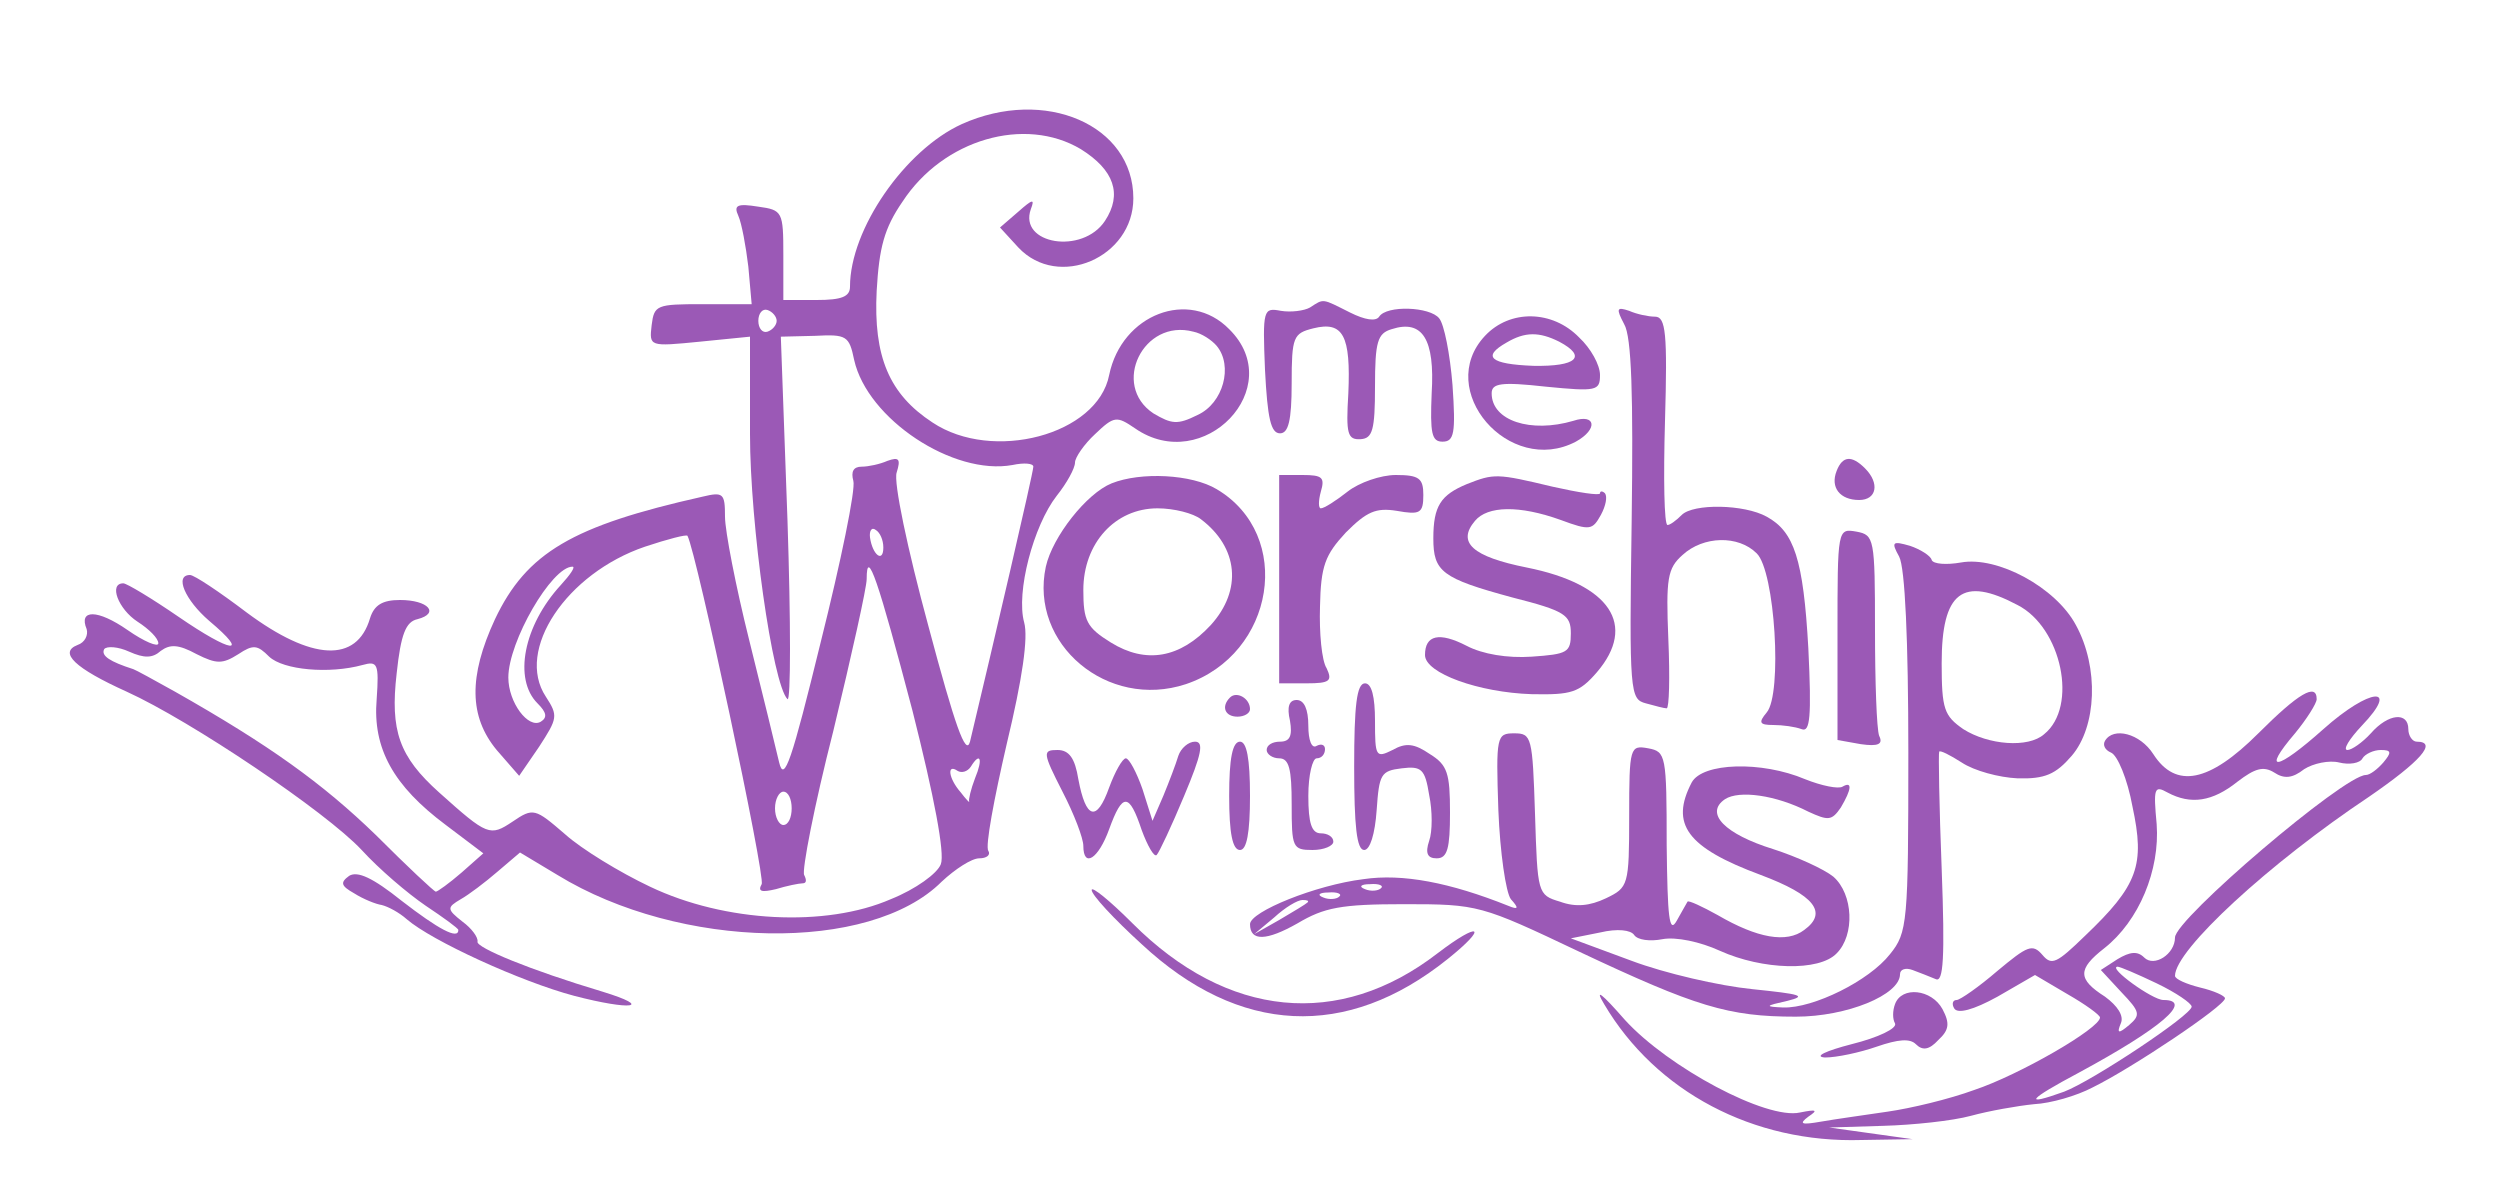 <?xml version="1.0" standalone="no"?>
<!DOCTYPE svg PUBLIC "-//W3C//DTD SVG 20010904//EN"
 "http://www.w3.org/TR/2001/REC-SVG-20010904/DTD/svg10.dtd">
<svg version="1.0" xmlns="http://www.w3.org/2000/svg"
 width="300pt" height="142pt" viewBox="0 0 300 142"
 preserveAspectRatio="xMidYMid meet">
<g transform="translate(0,142) scale(0.1,-0.1)"
fill="#9b59b6" stroke="none">
<path d="M1154 1271 c-68 -31 -134 -126 -134 -195 0 -12 -10 -16 -40 -16 l-40
0 0 54 c0 52 -1 54 -30 58 -25 4 -30 2 -24 -11 4 -9 9 -36 12 -61 l4 -45 -59
0 c-55 0 -58 -1 -61 -25 -3 -26 -3 -26 58 -20 l60 6 0 -117 c0 -108 27 -300
45 -318 4 -3 4 93 0 214 l-8 221 41 1 c38 2 41 0 47 -29 16 -71 119 -139 190
-126 14 3 25 2 25 -2 0 -7 -49 -217 -76 -330 -5 -18 -18 19 -50 139 -25 92
-42 173 -38 184 5 16 3 19 -11 14 -9 -4 -23 -7 -31 -7 -10 0 -13 -6 -10 -17 3
-10 -15 -97 -39 -193 -35 -143 -44 -170 -50 -145 -4 17 -20 83 -36 147 -16 64
-29 131 -29 148 0 28 -2 30 -27 24 -156 -35 -211 -67 -249 -147 -32 -69 -31
-117 2 -157 l27 -31 24 35 c22 34 23 37 8 60 -37 56 25 148 119 180 27 9 50
15 51 13 11 -21 94 -410 89 -418 -5 -9 0 -10 17 -6 13 4 28 7 32 7 5 0 5 4 2
10 -3 5 12 83 35 173 22 91 40 172 40 182 0 40 14 -2 55 -158 26 -103 39 -171
34 -184 -4 -11 -30 -30 -60 -42 -78 -34 -199 -28 -289 15 -36 17 -82 45 -102
63 -36 31 -38 32 -63 15 -27 -18 -30 -17 -88 35 -48 43 -59 74 -51 143 5 47
11 62 25 65 27 7 13 23 -21 23 -21 0 -31 -6 -36 -22 -16 -54 -70 -51 -148 7
-33 25 -63 45 -68 45 -19 0 -6 -30 23 -55 50 -42 27 -39 -37 5 -32 22 -62 40
-66 40 -18 0 -6 -31 17 -46 14 -9 25 -20 25 -26 0 -5 -17 2 -37 16 -36 25 -59
25 -49 1 2 -7 -2 -16 -11 -19 -23 -9 -3 -28 59 -56 77 -35 239 -144 282 -190
21 -23 55 -52 77 -67 21 -14 39 -27 39 -29 0 -12 -24 1 -68 35 -35 28 -53 36
-63 30 -11 -8 -10 -12 6 -21 11 -7 26 -13 33 -14 8 -2 21 -9 30 -17 30 -26
137 -75 201 -92 69 -18 96 -14 34 5 -87 26 -152 53 -150 60 1 5 -7 16 -18 24
-19 15 -19 17 -2 27 9 5 29 20 44 33 l27 23 45 -27 c147 -90 375 -94 461 -8
16 15 36 28 45 28 9 0 14 4 11 9 -4 5 7 63 22 128 19 79 26 128 21 146 -10 36
11 116 39 152 12 15 22 33 22 40 0 6 11 22 24 34 23 22 26 22 48 7 82 -57 184
49 113 119 -48 49 -129 18 -144 -55 -14 -72 -140 -105 -212 -57 -52 34 -71 79
-67 158 3 52 9 75 31 107 49 75 147 103 214 63 40 -25 50 -54 29 -86 -27 -41
-104 -28 -89 14 5 13 2 12 -15 -3 l-22 -19 22 -24 c48 -51 138 -12 138 59 0
88 -106 134 -206 89z m-222 -236 c0 -5 -5 -11 -11 -13 -6 -2 -11 4 -11 13 0 9
5 15 11 13 6 -2 11 -8 11 -13z m528 -30 c20 -24 8 -69 -23 -83 -24 -12 -31
-11 -53 2 -51 34 -12 114 48 98 10 -2 22 -10 28 -17z m-400 -242 c0 -19 -13
-9 -16 12 -1 8 2 13 7 9 5 -3 9 -12 9 -21z m-387 -45 c-45 -49 -57 -113 -28
-142 11 -11 12 -17 4 -22 -15 -9 -39 23 -39 53 0 43 52 133 77 133 4 0 -3 -10
-14 -22z m-480 -79 c11 8 21 8 43 -4 24 -12 31 -12 50 0 18 12 23 11 37 -3 17
-16 72 -21 112 -10 18 5 20 2 17 -41 -5 -59 20 -104 83 -151 l45 -34 -26 -23
c-15 -13 -29 -23 -31 -23 -2 0 -34 30 -72 68 -64 62 -128 108 -241 172 -25 14
-47 26 -50 27 -28 9 -39 16 -35 24 3 4 17 3 30 -3 18 -8 28 -8 38 1z m977
-153 c-5 -13 -8 -26 -7 -28 1 -2 -4 3 -10 11 -15 17 -17 35 -4 26 5 -3 12 -1
16 5 11 18 15 10 5 -14z m-220 -36 c0 -11 -4 -20 -10 -20 -5 0 -10 9 -10 20 0
11 5 20 10 20 6 0 10 -9 10 -20z"/>
<path d="M1572 1051 c-7 -4 -23 -6 -35 -4 -21 4 -22 2 -19 -71 3 -58 7 -76 18
-76 10 0 14 15 14 60 0 56 2 60 26 66 36 9 45 -9 42 -78 -3 -49 -1 -56 15 -55
14 1 17 11 17 63 0 54 3 64 20 69 37 12 52 -12 48 -77 -2 -48 0 -58 13 -58 14
0 16 10 12 68 -3 37 -10 73 -16 80 -11 14 -63 16 -72 2 -4 -6 -17 -4 -35 5
-34 17 -31 17 -48 6z"/>
<path d="M1949 1031 c9 -15 11 -86 9 -236 -3 -207 -2 -214 17 -219 11 -3 22
-6 25 -6 3 0 4 37 2 83 -3 73 -1 85 17 101 25 23 67 24 89 2 22 -21 31 -169
12 -191 -10 -12 -9 -15 8 -15 11 0 26 -2 34 -5 10 -4 12 14 8 97 -6 107 -17
140 -50 158 -27 15 -88 16 -102 2 -7 -7 -14 -12 -17 -12 -4 0 -5 56 -3 125 3
105 1 125 -12 125 -8 0 -22 3 -31 7 -15 5 -16 3 -6 -16z"/>
<path d="M1782 1017 c-61 -65 29 -169 109 -127 27 15 24 34 -3 25 -51 -15 -98
0 -98 33 0 12 11 14 65 8 61 -6 65 -5 65 14 0 12 -11 32 -25 45 -32 33 -83 34
-113 2z m89 -7 c34 -18 21 -30 -31 -29 -52 2 -62 11 -32 28 22 13 39 13 63 1z"/>
<path d="M2204 855 c-8 -20 4 -35 27 -35 21 0 25 20 7 38 -16 16 -27 15 -34
-3z"/>
<path d="M1334 840 c-30 -12 -71 -64 -79 -100 -20 -93 74 -172 168 -141 107
36 130 179 37 234 -30 18 -91 21 -126 7z m107 -43 c45 -34 50 -85 12 -127 -37
-40 -78 -47 -120 -21 -29 18 -33 26 -33 63 0 56 38 98 89 98 20 0 43 -6 52
-13z"/>
<path d="M1535 725 l0 -125 33 0 c28 0 31 3 24 18 -6 9 -9 43 -8 74 1 49 6 62
31 89 25 25 36 30 61 26 28 -5 32 -3 32 19 0 20 -5 24 -33 24 -18 0 -44 -9
-58 -20 -14 -11 -28 -20 -32 -20 -3 0 -3 9 0 20 5 17 2 20 -22 20 l-28 0 0
-125z"/>
<path d="M1760 839 c-31 -13 -40 -26 -40 -65 0 -40 10 -48 95 -71 63 -16 70
-21 70 -43 0 -23 -4 -25 -47 -28 -29 -2 -59 3 -78 13 -33 17 -50 13 -50 -11 0
-22 65 -45 128 -47 48 -1 57 2 78 26 49 57 16 106 -84 126 -65 13 -84 30 -62
56 15 18 53 19 103 1 35 -13 38 -12 48 6 6 11 8 22 5 26 -3 3 -6 3 -6 0 0 -3
-26 1 -57 8 -67 16 -70 16 -103 3z"/>
<path d="M2205 659 l0 -127 28 -5 c21 -3 27 0 22 10 -3 8 -5 65 -5 128 0 109
-1 113 -22 117 -23 4 -23 4 -23 -123z"/>
<path d="M2279 752 c7 -13 11 -100 11 -235 0 -205 -1 -216 -22 -242 -25 -32
-92 -65 -128 -64 -23 1 -22 2 5 8 24 6 16 8 -42 14 -40 4 -105 19 -145 34
l-73 27 35 7 c21 5 37 3 41 -3 4 -6 19 -8 34 -5 16 3 45 -3 69 -14 51 -23 119
-25 140 -3 22 22 20 71 -4 92 -11 9 -44 24 -72 33 -58 18 -83 43 -58 60 17 11
61 5 100 -15 24 -11 28 -11 39 5 13 22 14 32 2 25 -5 -3 -25 1 -45 9 -52 22
-123 20 -136 -4 -26 -50 -6 -78 83 -111 64 -24 81 -45 52 -66 -21 -16 -56 -10
-104 18 -18 10 -35 18 -36 16 -1 -2 -7 -12 -13 -23 -9 -16 -11 4 -12 91 0 108
-1 112 -22 116 -22 4 -23 2 -23 -81 0 -84 -1 -86 -28 -99 -19 -9 -36 -11 -55
-4 -27 8 -27 10 -30 105 -3 93 -4 97 -25 97 -21 0 -22 -3 -19 -92 2 -51 9 -99
15 -107 10 -11 9 -13 -3 -8 -70 28 -127 39 -174 32 -57 -7 -136 -39 -136 -54
0 -21 20 -20 57 1 32 19 52 23 128 23 89 0 92 -1 210 -57 140 -66 179 -78 260
-78 61 0 125 26 125 51 0 6 7 8 15 5 8 -3 21 -8 28 -11 9 -4 11 25 7 132 -3
76 -4 139 -3 141 1 2 13 -4 27 -13 15 -10 45 -18 67 -19 33 -1 46 5 65 27 30
35 33 106 5 157 -24 45 -94 83 -138 75 -17 -3 -33 -2 -35 3 -1 5 -14 13 -26
17 -21 6 -23 5 -13 -13z m142 -58 c53 -27 73 -122 32 -155 -19 -17 -67 -13
-97 6 -23 16 -26 24 -26 79 0 86 25 105 91 70z m-764 -340 c-3 -3 -12 -4 -19
-1 -8 3 -5 6 6 6 11 1 17 -2 13 -5z m-50 -10 c-3 -3 -12 -4 -19 -1 -8 3 -5 6
6 6 11 1 17 -2 13 -5z m-38 -7 c-2 -2 -17 -11 -34 -21 l-30 -17 24 20 c13 12
28 21 34 21 6 0 8 -1 6 -3z"/>
<path d="M1625 500 c0 -71 3 -100 12 -100 7 0 13 19 15 48 3 43 5 47 30 50 24
3 28 -1 33 -32 4 -19 4 -44 0 -55 -5 -15 -2 -21 9 -21 13 0 16 12 16 55 0 47
-3 57 -24 70 -19 13 -29 14 -45 5 -20 -10 -21 -8 -21 35 0 29 -4 45 -12 45
-10 0 -13 -27 -13 -100z"/>
<path d="M1476 583 c-11 -11 -6 -23 9 -23 8 0 15 4 15 9 0 13 -16 22 -24 14z"/>
<path d="M2710 540 c-59 -59 -99 -67 -126 -25 -16 25 -48 33 -58 16 -3 -5 0
-11 7 -14 8 -3 20 -32 26 -65 15 -70 7 -94 -57 -155 -34 -33 -40 -36 -51 -23
-12 14 -18 11 -54 -19 -22 -19 -45 -35 -49 -35 -5 0 -6 -5 -3 -10 4 -7 23 -2
52 14 l45 26 39 -23 c21 -12 39 -25 39 -28 0 -13 -97 -69 -151 -87 -30 -11
-76 -22 -104 -26 -27 -4 -63 -9 -80 -12 -23 -4 -27 -3 -15 6 12 8 10 9 -10 5
-40 -9 -158 54 -210 111 -28 32 -37 39 -25 19 62 -105 179 -167 309 -163 l61
1 -50 7 -50 7 65 2 c36 1 83 6 105 12 22 6 56 12 76 14 20 1 51 10 70 20 47
23 159 98 159 107 0 3 -13 9 -30 13 -16 4 -30 10 -30 14 0 31 113 135 233 215
61 42 83 66 57 66 -5 0 -10 7 -10 15 0 21 -24 19 -45 -5 -10 -11 -23 -20 -28
-20 -6 0 2 13 17 29 47 49 10 46 -46 -4 -56 -50 -75 -53 -34 -5 14 17 26 36
26 41 0 20 -22 7 -70 -41z m150 -35 c-7 -8 -16 -15 -21 -15 -26 0 -229 -173
-229 -195 0 -20 -25 -36 -37 -24 -8 8 -17 7 -32 -2 l-20 -13 25 -27 c22 -23
23 -27 9 -39 -13 -11 -15 -10 -10 2 4 9 -4 21 -19 32 -33 21 -33 33 -1 58 42
33 67 94 63 149 -4 43 -3 47 13 38 28 -15 54 -11 84 13 21 16 31 19 44 11 12
-8 22 -7 36 4 11 7 30 11 42 8 12 -3 25 -1 28 5 3 5 13 10 22 10 13 0 13 -3 3
-15z m-272 -265 c23 -11 42 -24 42 -28 0 -10 -119 -89 -153 -102 -50 -18 -44
-10 18 23 98 53 138 87 101 87 -13 0 -67 39 -55 40 3 0 24 -9 47 -20z"/>
<path d="M1548 555 c3 -18 0 -25 -12 -25 -9 0 -16 -4 -16 -10 0 -5 7 -10 15
-10 12 0 15 -13 15 -55 0 -52 1 -55 25 -55 14 0 25 5 25 10 0 6 -7 10 -15 10
-11 0 -15 12 -15 45 0 25 5 45 10 45 6 0 10 5 10 11 0 5 -4 7 -10 4 -6 -4 -10
7 -10 24 0 20 -5 31 -14 31 -9 0 -12 -8 -8 -25z"/>
<path d="M1414 513 c-3 -10 -11 -31 -18 -48 l-13 -30 -12 38 c-7 20 -16 37
-20 37 -4 0 -13 -16 -20 -35 -15 -42 -28 -38 -37 10 -4 25 -11 35 -25 35 -18
0 -18 -3 6 -50 14 -27 25 -56 25 -65 0 -27 18 -16 31 20 16 44 24 44 39 -1 7
-19 15 -33 18 -30 3 3 18 35 33 71 21 50 24 65 13 65 -8 0 -17 -8 -20 -17z"/>
<path d="M1475 465 c0 -45 4 -65 13 -65 8 0 12 20 12 65 0 45 -4 65 -12 65 -9
0 -13 -20 -13 -65z"/>
<path d="M1310 352 c0 -6 27 -35 60 -65 117 -109 246 -115 367 -18 50 40 39
46 -12 7 -118 -91 -252 -78 -366 36 -27 27 -49 45 -49 40z"/>
<path d="M2274 215 c-3 -8 -3 -18 0 -23 3 -6 -20 -17 -52 -25 -31 -8 -46 -15
-32 -16 14 0 42 6 62 13 26 9 40 10 47 3 8 -8 16 -7 27 5 13 12 14 20 5 37
-13 24 -49 28 -57 6z"/>
</g>
</svg>
